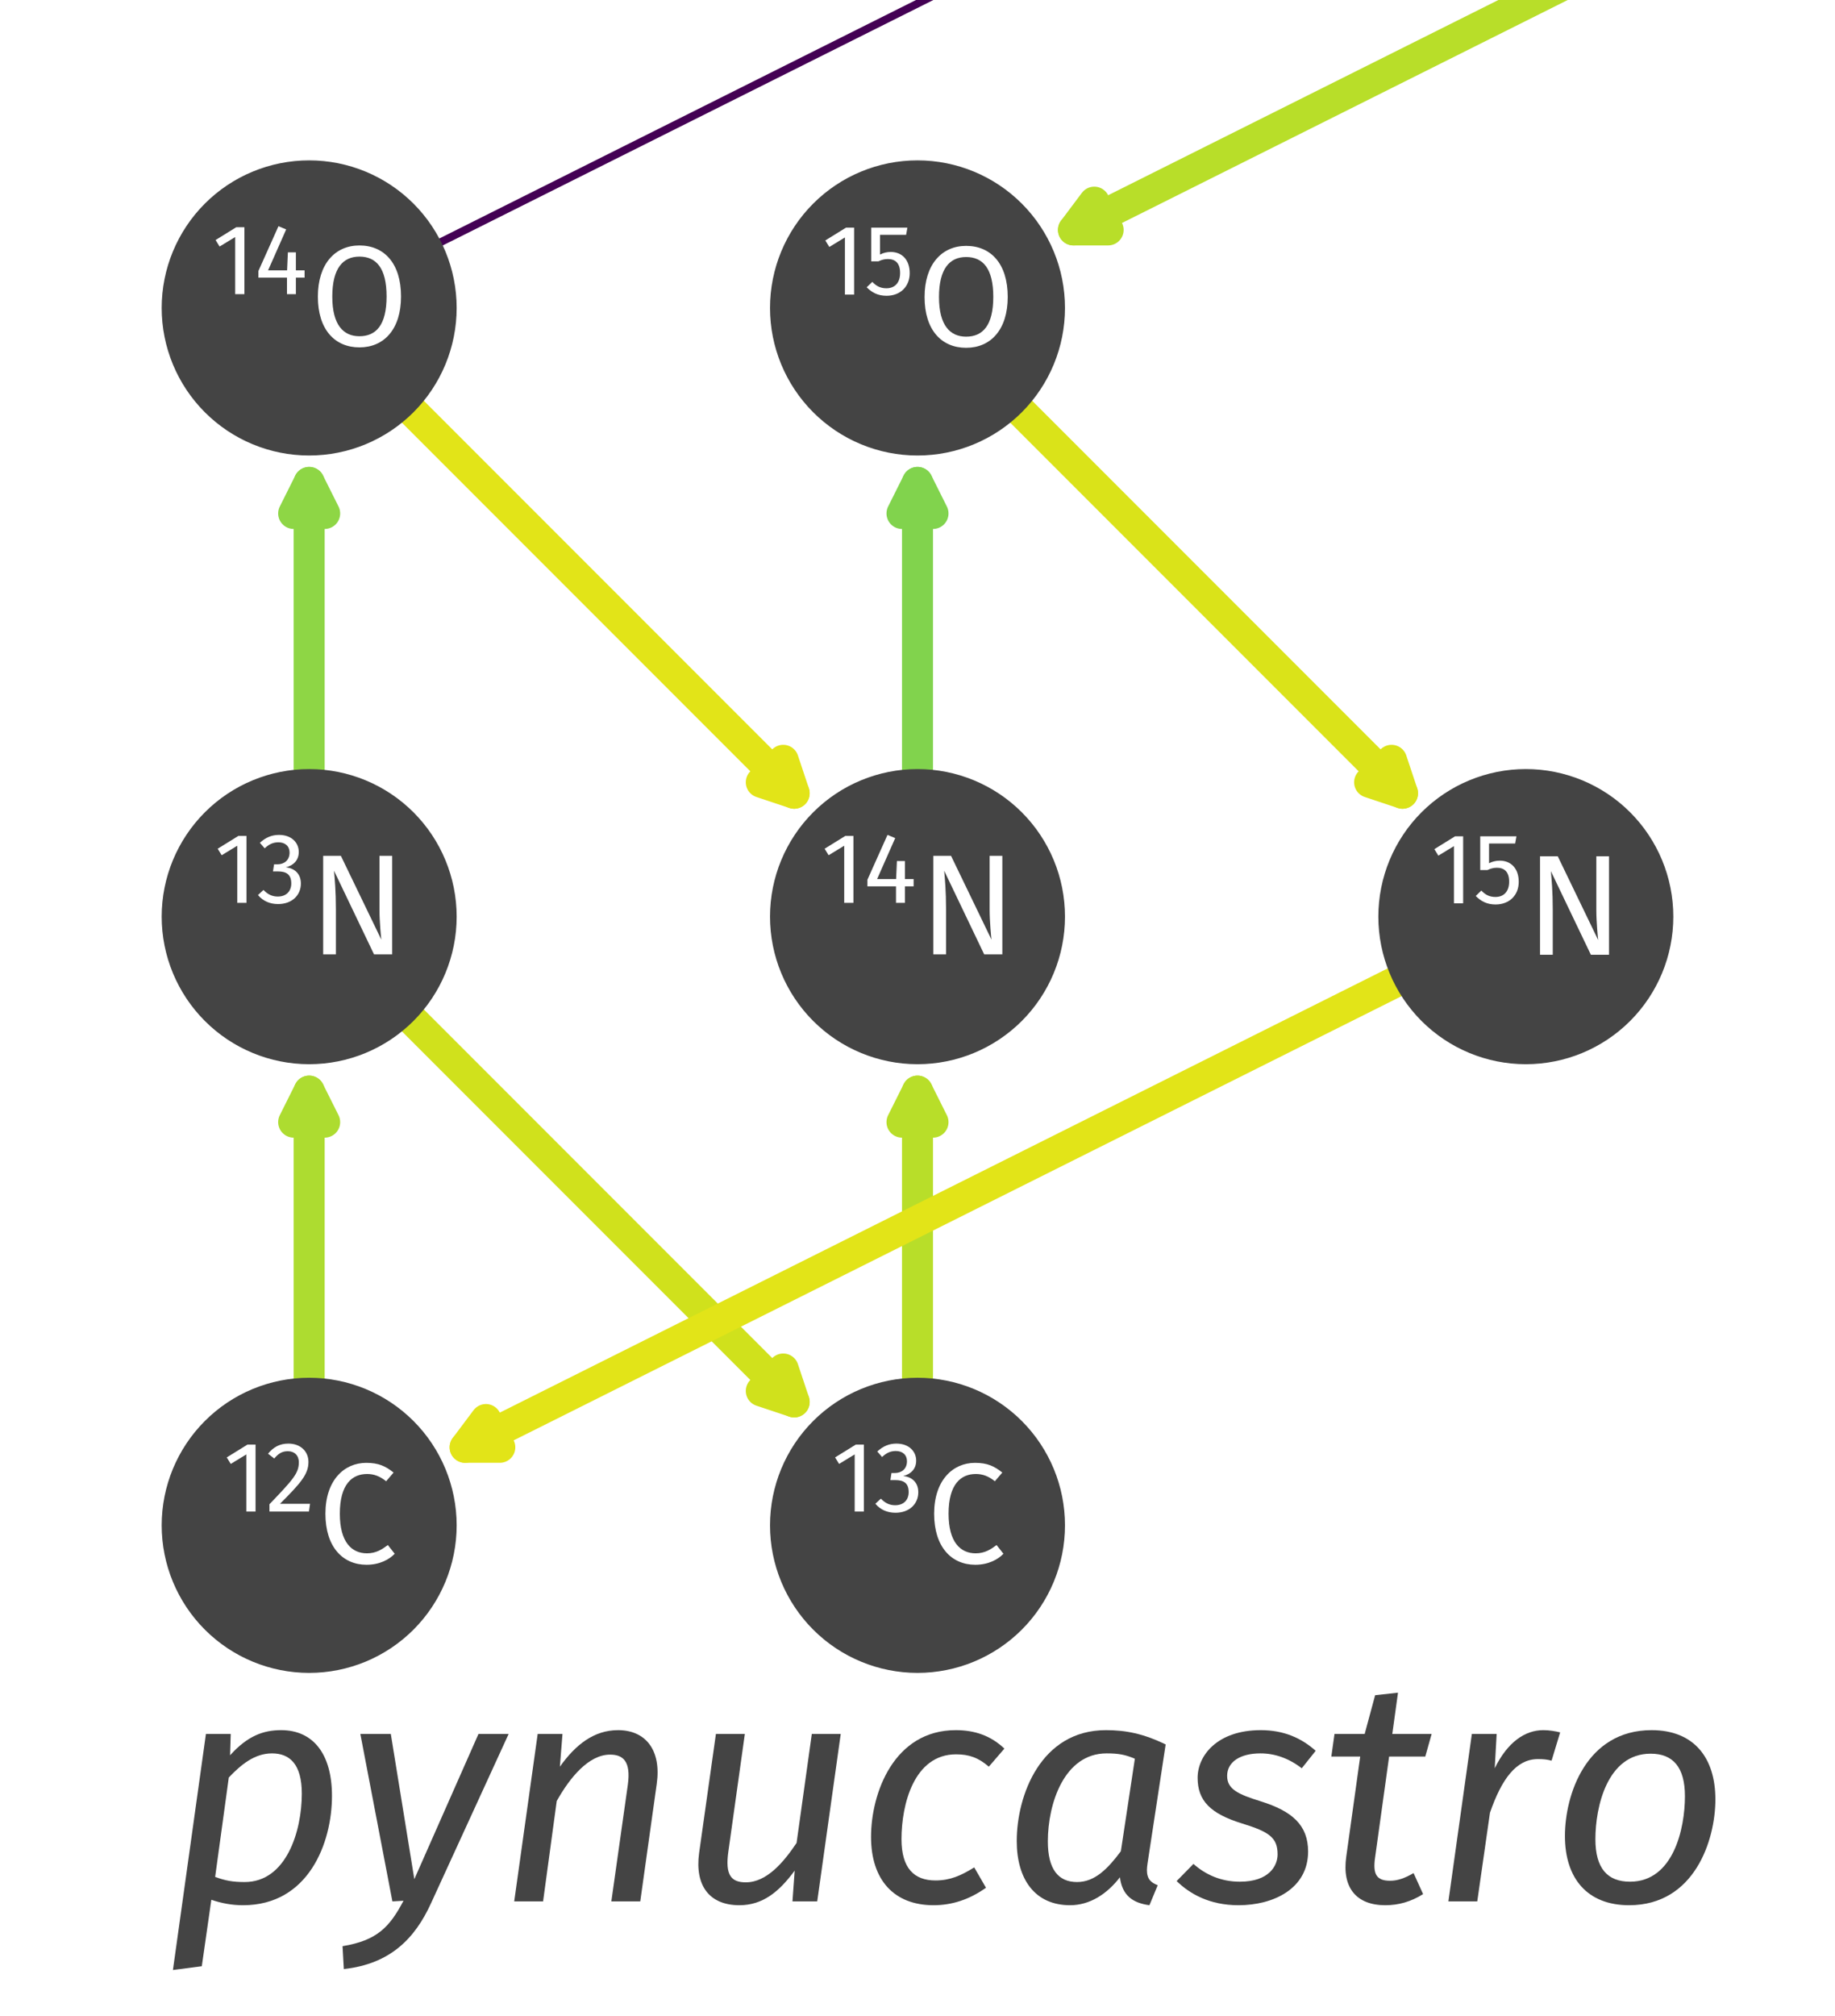 <?xml version="1.0" encoding="utf-8" standalone="no"?>
<!DOCTYPE svg PUBLIC "-//W3C//DTD SVG 1.1//EN"
  "http://www.w3.org/Graphics/SVG/1.1/DTD/svg11.dtd">
<svg xmlns:xlink="http://www.w3.org/1999/xlink" width="236.736pt" height="259.92pt" viewBox="0 0 236.736 259.92" xmlns="http://www.w3.org/2000/svg" version="1.1">
 <defs>
  <style type="text/css">*{stroke-linejoin: round; stroke-linecap: butt}</style>
 </defs>
 <g id="figure_1">
  <g id="patch_1">
   <path d="M 0 259.92 
L 236.736 259.92 
L 236.736 0 
L 0 0 
z
" style="fill: #ffffff"/>
  </g>
  <g id="axes_1">
   <g id="patch_2">
    <path d="M 39.886 178.645 
Q 39.886 157.429 39.886 140.685 
" clip-path="url(#p221328b37a)" style="fill: none; stroke: #addc30; stroke-width: 4; stroke-linecap: round"/>
    <path d="M 37.886 144.685 
L 39.886 140.685 
L 41.886 144.685 
z
" clip-path="url(#p221328b37a)" style="fill: #addc30; stroke: #addc30; stroke-width: 4; stroke-linecap: round"/>
   </g>
   <g id="patch_3">
    <path d="M 118.368 178.645 
Q 118.368 157.429 118.368 140.685 
" clip-path="url(#p221328b37a)" style="fill: none; stroke: #b8de29; stroke-width: 4; stroke-linecap: round"/>
    <path d="M 116.368 144.685 
L 118.368 140.685 
L 120.368 144.685 
z
" clip-path="url(#p221328b37a)" style="fill: #b8de29; stroke: #b8de29; stroke-width: 4; stroke-linecap: round"/>
   </g>
   <g id="patch_4">
    <path d="M 52.635 130.937 
Q 79.127 157.429 102.457 180.759 
" clip-path="url(#p221328b37a)" style="fill: none; stroke: #d0e11c; stroke-width: 4; stroke-linecap: round"/>
    <path d="M 101.043 176.517 
L 102.457 180.759 
L 98.215 179.345 
z
" clip-path="url(#p221328b37a)" style="fill: #d0e11c; stroke: #d0e11c; stroke-width: 4; stroke-linecap: round"/>
   </g>
   <g id="patch_5">
    <path d="M 39.886 100.162 
Q 39.886 78.947 39.886 62.203 
" clip-path="url(#p221328b37a)" style="fill: none; stroke: #8ed645; stroke-width: 4; stroke-linecap: round"/>
    <path d="M 37.886 66.203 
L 39.886 62.203 
L 41.886 66.203 
z
" clip-path="url(#p221328b37a)" style="fill: #8ed645; stroke: #8ed645; stroke-width: 4; stroke-linecap: round"/>
   </g>
   <g id="patch_6">
    <path d="M 118.368 100.162 
Q 118.368 78.947 118.368 62.203 
" clip-path="url(#p221328b37a)" style="fill: none; stroke: #81d34d; stroke-width: 4; stroke-linecap: round"/>
    <path d="M 116.368 66.203 
L 118.368 62.203 
L 120.368 66.203 
z
" clip-path="url(#p221328b37a)" style="fill: #81d34d; stroke: #81d34d; stroke-width: 4; stroke-linecap: round"/>
   </g>
   <g id="patch_7">
    <path d="M 180.724 126.251 
Q 118.366 157.43 60.008 186.609 
" clip-path="url(#p221328b37a)" style="fill: none; stroke: #e2e418; stroke-width: 4; stroke-linecap: round"/>
    <path d="M 64.48 186.609 
L 60.008 186.609 
L 62.691 183.031 
z
" clip-path="url(#p221328b37a)" style="fill: #e2e418; stroke: #e2e418; stroke-width: 4; stroke-linecap: round"/>
   </g>
   <g id="patch_8">
    <path d="M 52.635 52.454 
Q 79.127 78.947 102.457 102.277 
" clip-path="url(#p221328b37a)" style="fill: none; stroke: #e2e418; stroke-width: 4; stroke-linecap: round"/>
    <path d="M 101.043 98.034 
L 102.457 102.277 
L 98.215 100.863 
z
" clip-path="url(#p221328b37a)" style="fill: #e2e418; stroke: #e2e418; stroke-width: 4; stroke-linecap: round"/>
   </g>
   <g id="patch_9">
    <path d="M 56.012 31.642 
Q 118.37 0.463 179.728 -30.216 
" clip-path="url(#p221328b37a)" style="fill: none; stroke: #440154; stroke-linecap: round"/>
    <path d="M 175.256 -30.216 
L 179.728 -30.216 
L 177.045 -26.638 
z
" clip-path="url(#p221328b37a)" style="fill: #440154; stroke: #440154; stroke-linecap: round"/>
   </g>
   <g id="patch_10">
    <path d="M 131.117 52.454 
Q 157.61 78.947 180.94 102.277 
" clip-path="url(#p221328b37a)" style="fill: none; stroke: #dae319; stroke-width: 4; stroke-linecap: round"/>
    <path d="M 179.526 98.034 
L 180.94 102.277 
L 176.697 100.863 
z
" clip-path="url(#p221328b37a)" style="fill: #dae319; stroke: #dae319; stroke-width: 4; stroke-linecap: round"/>
   </g>
   <g id="patch_11">
    <path d="M 196.85 -56.802 
Q 196.85 -78.018 196.85 -96.439 
" clip-path="url(#p221328b37a)" style="fill: none; stroke: #46c06f; stroke-width: 2.5; stroke-linecap: round"/>
    <path d="M 194.85 -92.439 
L 196.85 -96.439 
L 198.85 -92.439 
z
" clip-path="url(#p221328b37a)" style="fill: #46c06f; stroke: #46c06f; stroke-width: 2.5; stroke-linecap: round"/>
   </g>
   <g id="patch_12">
    <path d="M 259.207 -30.714 
Q 196.848 0.465 138.49 29.644 
" clip-path="url(#p221328b37a)" style="fill: none; stroke: #b8de29; stroke-width: 4; stroke-linecap: round"/>
    <path d="M 142.962 29.644 
L 138.49 29.644 
L 141.173 26.067 
z
" clip-path="url(#p221328b37a)" style="fill: #b8de29; stroke: #b8de29; stroke-width: 4; stroke-linecap: round"/>
   </g>
   <g id="patch_13">
    <path d="M 209.599 -104.51 
Q 236.092 -78.018 259.422 -54.688 
" clip-path="url(#p221328b37a)" style="fill: none; stroke: #fde725; stroke-width: 4; stroke-linecap: round"/>
    <path d="M 258.008 -58.93 
L 259.422 -54.688 
L 255.179 -56.102 
z
" clip-path="url(#p221328b37a)" style="fill: #fde725; stroke: #fde725; stroke-width: 4; stroke-linecap: round"/>
   </g>
   <g id="PathCollection_1">
    <defs>
     <path id="C0_0_869c07f420" d="M 0 18.028 
C 4.781 18.028 9.367 16.128 12.748 12.748 
C 16.128 9.367 18.028 4.781 18.028 -0 
C 18.028 -4.781 16.128 -9.367 12.748 -12.748 
C 9.367 -16.128 4.781 -18.028 0 -18.028 
C -4.781 -18.028 -9.367 -16.128 -12.748 -12.748 
C -16.128 -9.367 -18.028 -4.781 -18.028 0 
C -18.028 4.781 -16.128 9.367 -12.748 12.748 
C -9.367 16.128 -4.781 18.028 0 18.028 
z
"/>
    </defs>
    <g clip-path="url(#p221328b37a)">
     <use xlink:href="#C0_0_869c07f420" x="39.886" y="196.67" style="fill: #444444; stroke: #444444; stroke-width: 2"/>
    </g>
    <g clip-path="url(#p221328b37a)">
     <use xlink:href="#C0_0_869c07f420" x="118.368" y="196.67" style="fill: #444444; stroke: #444444; stroke-width: 2"/>
    </g>
    <g clip-path="url(#p221328b37a)">
     <use xlink:href="#C0_0_869c07f420" x="39.886" y="118.188" style="fill: #444444; stroke: #444444; stroke-width: 2"/>
    </g>
    <g clip-path="url(#p221328b37a)">
     <use xlink:href="#C0_0_869c07f420" x="118.368" y="118.188" style="fill: #444444; stroke: #444444; stroke-width: 2"/>
    </g>
    <g clip-path="url(#p221328b37a)">
     <use xlink:href="#C0_0_869c07f420" x="196.85" y="118.188" style="fill: #444444; stroke: #444444; stroke-width: 2"/>
    </g>
    <g clip-path="url(#p221328b37a)">
     <use xlink:href="#C0_0_869c07f420" x="39.886" y="39.705" style="fill: #444444; stroke: #444444; stroke-width: 2"/>
    </g>
    <g clip-path="url(#p221328b37a)">
     <use xlink:href="#C0_0_869c07f420" x="118.368" y="39.705" style="fill: #444444; stroke: #444444; stroke-width: 2"/>
    </g>
    <g clip-path="url(#p221328b37a)">
     <use xlink:href="#C0_0_869c07f420" x="196.85" y="-38.777" style="fill: #444444; stroke: #444444; stroke-width: 2"/>
    </g>
    <g clip-path="url(#p221328b37a)">
     <use xlink:href="#C0_0_869c07f420" x="275.333" y="-38.777" style="fill: #444444; stroke: #444444; stroke-width: 2"/>
    </g>
    <g clip-path="url(#p221328b37a)">
     <use xlink:href="#C0_0_869c07f420" x="196.85" y="-117.259" style="fill: #444444; stroke: #444444; stroke-width: 2"/>
    </g>
   </g>
   <g id="text_1">
    <g clip-path="url(#p221328b37a)">
     <!-- ${}^{12}\mathrm{C}$ -->
     <g style="fill: #ffffff" transform="translate(28.636 201.637) scale(0.18 -0.18)">
      <defs>
       <path id="FiraSans-Regular-31" d="M 2067 4282 
L 1549 4282 
L 224 3462 
L 480 3046 
L 1478 3654 
L 1478 0 
L 2067 0 
L 2067 4282 
z
" transform="scale(0.016)"/>
       <path id="FiraSans-Regular-32" d="M 1459 4346 
C 922 4346 506 4128 160 3699 
L 557 3392 
C 832 3718 1069 3859 1427 3859 
C 1843 3859 2131 3597 2131 3149 
C 2131 2451 1760 2042 250 467 
L 250 0 
L 2778 0 
L 2848 493 
L 922 493 
C 2234 1805 2746 2374 2746 3174 
C 2746 3840 2246 4346 1459 4346 
z
" transform="scale(0.016)"/>
       <path id="FiraSans-Regular-43" d="M 2182 4486 
C 1184 4486 352 3699 352 2208 
C 352 723 1126 -77 2195 -77 
C 2790 -77 3219 166 3456 416 
L 3149 806 
C 2899 621 2630 435 2214 435 
C 1530 435 998 934 998 2208 
C 998 3539 1555 3987 2221 3987 
C 2528 3987 2797 3885 3072 3661 
L 3405 4051 
C 3053 4333 2739 4486 2182 4486 
z
" transform="scale(0.016)"/>
      </defs>
      <use xlink:href="#FiraSans-Regular-31" transform="translate(0.922 37.466) scale(0.7)"/>
      <use xlink:href="#FiraSans-Regular-32" transform="translate(31.232 37.466) scale(0.7)"/>
      <use xlink:href="#FiraSans-Regular-43" transform="translate(68.517 0.573)"/>
     </g>
    </g>
   </g>
   <g id="text_2">
    <g clip-path="url(#p221328b37a)">
     <!-- ${}^{13}\mathrm{C}$ -->
     <g style="fill: #ffffff" transform="translate(107.118 201.637) scale(0.18 -0.18)">
      <defs>
       <path id="FiraSans-Regular-33" d="M 1440 4346 
C 979 4346 582 4179 218 3840 
L 525 3488 
C 813 3757 1069 3872 1408 3872 
C 1837 3872 2118 3622 2118 3219 
C 2118 2720 1766 2464 1344 2464 
L 1126 2464 
L 1056 2010 
L 1376 2010 
C 1894 2010 2227 1830 2227 1242 
C 2227 736 1901 403 1363 403 
C 1018 403 730 531 448 826 
L 96 499 
C 422 109 870 -77 1382 -77 
C 2272 -77 2842 486 2842 1235 
C 2842 1882 2413 2221 1875 2272 
C 2355 2387 2707 2714 2707 3258 
C 2707 3834 2259 4346 1440 4346 
z
" transform="scale(0.016)"/>
      </defs>
      <use xlink:href="#FiraSans-Regular-31" transform="translate(0.922 37.466) scale(0.7)"/>
      <use xlink:href="#FiraSans-Regular-33" transform="translate(31.232 37.466) scale(0.7)"/>
      <use xlink:href="#FiraSans-Regular-43" transform="translate(68.797 0.573)"/>
     </g>
    </g>
   </g>
   <g id="text_3">
    <g clip-path="url(#p221328b37a)">
     <!-- ${}^{13}\mathrm{N}$ -->
     <g style="fill: #ffffff" transform="translate(27.466 123.155) scale(0.18 -0.18)">
      <defs>
       <path id="FiraSans-Regular-4e" d="M 3731 4410 
L 3162 4410 
L 3162 2003 
C 3162 1466 3232 762 3245 659 
L 1434 4410 
L 640 4410 
L 640 0 
L 1210 0 
L 1210 2022 
C 1210 2842 1158 3379 1126 3744 
L 2918 0 
L 3731 0 
L 3731 4410 
z
" transform="scale(0.016)"/>
      </defs>
      <use xlink:href="#FiraSans-Regular-31" transform="translate(0.922 37.466) scale(0.7)"/>
      <use xlink:href="#FiraSans-Regular-33" transform="translate(31.232 37.466) scale(0.7)"/>
      <use xlink:href="#FiraSans-Regular-4e" transform="translate(68.797 0.573)"/>
     </g>
    </g>
   </g>
   <g id="text_4">
    <g clip-path="url(#p221328b37a)">
     <!-- ${}^{14}\mathrm{N}$ -->
     <g style="fill: #ffffff" transform="translate(105.768 123.155) scale(0.18 -0.18)">
      <defs>
       <path id="FiraSans-Regular-34" d="M 3213 1523 
L 2656 1523 
L 2656 2675 
L 2144 2675 
L 2093 1523 
L 877 1523 
L 2035 4141 
L 1542 4346 
L 256 1478 
L 256 1056 
L 2086 1056 
L 2086 0 
L 2656 0 
L 2656 1056 
L 3213 1056 
L 3213 1523 
z
" transform="scale(0.016)"/>
      </defs>
      <use xlink:href="#FiraSans-Regular-31" transform="translate(0.922 37.466) scale(0.7)"/>
      <use xlink:href="#FiraSans-Regular-34" transform="translate(31.232 37.466) scale(0.7)"/>
      <use xlink:href="#FiraSans-Regular-4e" transform="translate(71.107 0.573)"/>
     </g>
    </g>
   </g>
   <g id="text_5">
    <g clip-path="url(#p221328b37a)">
     <!-- ${}^{15}\mathrm{N}$ -->
     <g style="fill: #ffffff" transform="translate(184.43 123.155) scale(0.18 -0.18)">
      <defs>
       <path id="FiraSans-Regular-35" d="M 2771 4282 
L 454 4282 
L 454 2125 
L 915 2125 
C 1120 2221 1293 2272 1523 2272 
C 1965 2272 2304 2042 2304 1382 
C 2304 755 1965 403 1427 403 
C 1056 403 781 538 525 813 
L 166 467 
C 499 128 890 -77 1434 -77 
C 2323 -77 2918 518 2918 1370 
C 2918 2221 2426 2726 1702 2726 
C 1472 2726 1242 2675 1018 2560 
L 1018 3821 
L 2688 3821 
L 2771 4282 
z
" transform="scale(0.016)"/>
      </defs>
      <use xlink:href="#FiraSans-Regular-31" transform="translate(0.922 37.166) scale(0.7)"/>
      <use xlink:href="#FiraSans-Regular-35" transform="translate(31.232 37.166) scale(0.7)"/>
      <use xlink:href="#FiraSans-Regular-4e" transform="translate(68.937 0.273)"/>
     </g>
    </g>
   </g>
   <g id="text_6">
    <g clip-path="url(#p221328b37a)">
     <!-- ${}^{14}\mathrm{O}$ -->
     <g style="fill: #ffffff" transform="translate(27.196 44.672) scale(0.18 -0.18)">
      <defs>
       <path id="FiraSans-Regular-4f" d="M 2214 4486 
C 1114 4486 352 3648 352 2195 
C 352 717 1114 -77 2214 -77 
C 3322 -77 4077 742 4077 2202 
C 4077 3686 3322 4486 2214 4486 
z
M 2214 3987 
C 2970 3987 3430 3469 3430 2202 
C 3430 922 2957 422 2214 422 
C 1498 422 998 922 998 2195 
C 998 3469 1478 3987 2214 3987 
z
" transform="scale(0.016)"/>
      </defs>
      <use xlink:href="#FiraSans-Regular-31" transform="translate(0.922 37.466) scale(0.7)"/>
      <use xlink:href="#FiraSans-Regular-34" transform="translate(31.232 37.466) scale(0.7)"/>
      <use xlink:href="#FiraSans-Regular-4f" transform="translate(71.107 0.573)"/>
     </g>
    </g>
   </g>
   <g id="text_7">
    <g clip-path="url(#p221328b37a)">
     <!-- ${}^{15}\mathrm{O}$ -->
     <g style="fill: #ffffff" transform="translate(105.858 44.672) scale(0.18 -0.18)">
      <use xlink:href="#FiraSans-Regular-31" transform="translate(0.922 37.166) scale(0.7)"/>
      <use xlink:href="#FiraSans-Regular-35" transform="translate(31.232 37.166) scale(0.7)"/>
      <use xlink:href="#FiraSans-Regular-4f" transform="translate(68.937 0.273)"/>
     </g>
    </g>
   </g>
   <g id="text_8">
    <g clip-path="url(#p221328b37a)">
     <!-- ${}^{17}\mathrm{F}$ -->
     <g style="fill: #ffffff" transform="translate(186.5 -33.81) scale(0.18 -0.18)">
      <defs>
       <path id="FiraSans-Regular-37" d="M 2650 4282 
L 160 4282 
L 160 3802 
L 2054 3802 
L 512 115 
L 1050 -64 
L 2650 3840 
L 2650 4282 
z
" transform="scale(0.016)"/>
       <path id="FiraSans-Regular-46" d="M 2982 4410 
L 640 4410 
L 640 0 
L 1248 0 
L 1248 1939 
L 2688 1939 
L 2688 2419 
L 1248 2419 
L 1248 3923 
L 2912 3923 
L 2982 4410 
z
" transform="scale(0.016)"/>
      </defs>
      <use xlink:href="#FiraSans-Regular-31" transform="translate(0.922 37.166) scale(0.7)"/>
      <use xlink:href="#FiraSans-Regular-37" transform="translate(31.232 37.166) scale(0.7)"/>
      <use xlink:href="#FiraSans-Regular-46" transform="translate(64.947 0.273)"/>
     </g>
    </g>
   </g>
   <g id="text_9">
    <g clip-path="url(#p221328b37a)">
     <!-- ${}^{18}\mathrm{F}$ -->
     <g style="fill: #ffffff" transform="translate(264.353 -33.81) scale(0.18 -0.18)">
      <defs>
       <path id="FiraSans-Regular-38" d="M 2336 2298 
C 2822 2541 3066 2829 3066 3264 
C 3066 3994 2406 4346 1766 4346 
C 1114 4346 467 3968 467 3245 
C 467 2803 672 2477 1133 2246 
C 608 2016 288 1683 288 1133 
C 288 429 870 -77 1754 -77 
C 2624 -77 3238 429 3238 1146 
C 3238 1683 2925 2061 2336 2298 
z
M 1766 3904 
C 2234 3904 2490 3642 2490 3245 
C 2490 2880 2330 2656 1946 2438 
L 1837 2477 
C 1344 2637 1043 2797 1043 3238 
C 1043 3667 1325 3904 1766 3904 
z
M 1760 390 
C 1229 390 902 666 902 1133 
C 902 1600 1107 1894 1530 2099 
L 1690 2042 
C 2381 1805 2624 1600 2624 1139 
C 2624 691 2298 390 1760 390 
z
" transform="scale(0.016)"/>
      </defs>
      <use xlink:href="#FiraSans-Regular-31" transform="translate(0.922 37.466) scale(0.7)"/>
      <use xlink:href="#FiraSans-Regular-38" transform="translate(31.232 37.466) scale(0.7)"/>
      <use xlink:href="#FiraSans-Regular-46" transform="translate(72.437 0.573)"/>
     </g>
    </g>
   </g>
   <g id="text_10">
    <g clip-path="url(#p221328b37a)">
     <!-- ${}^{18}\mathrm{Ne}$ -->
     <g style="fill: #ffffff" transform="translate(179.21 -112.292) scale(0.18 -0.18)">
      <defs>
       <path id="FiraSans-Regular-65" d="M 3155 1786 
C 3155 2816 2675 3450 1766 3450 
C 896 3450 365 2701 365 1651 
C 365 582 915 -77 1856 -77 
C 2323 -77 2701 83 3034 346 
L 2778 698 
C 2483 493 2234 403 1901 403 
C 1414 403 1050 704 992 1485 
L 3142 1485 
C 3149 1562 3155 1670 3155 1786 
z
M 2573 1920 
L 992 1920 
C 1037 2669 1331 2982 1779 2982 
C 2310 2982 2573 2618 2573 1958 
L 2573 1920 
z
" transform="scale(0.016)"/>
      </defs>
      <use xlink:href="#FiraSans-Regular-31" transform="translate(0.922 37.466) scale(0.7)"/>
      <use xlink:href="#FiraSans-Regular-38" transform="translate(31.232 37.466) scale(0.7)"/>
      <use xlink:href="#FiraSans-Regular-4e" transform="translate(72.437 0.573)"/>
      <use xlink:href="#FiraSans-Regular-65" transform="translate(140.737 0.573)"/>
     </g>
    </g>
   </g>
  </g>
  <g id="text_11">
   <!-- pynucastro -->
   <g style="fill: #444444" transform="translate(21.203 245.16) scale(0.4 -0.4)">
    <defs>
     <path id="FiraSans-Italic-70" d="M 2355 3450 
C 2003 3450 1683 3341 1325 2944 
L 1338 3373 
L 838 3373 
L 173 -1382 
L 755 -1306 
L 947 32 
C 1158 -38 1357 -77 1587 -77 
C 2906 -77 3379 1178 3379 2125 
C 3379 2976 2995 3450 2355 3450 
z
M 2170 2982 
C 2522 2982 2771 2771 2771 2170 
C 2771 1414 2458 390 1619 390 
C 1382 390 1235 416 1024 493 
L 1299 2496 
C 1542 2752 1818 2982 2170 2982 
z
" transform="scale(0.016)"/>
     <path id="FiraSans-Italic-79" d="M 3290 3373 
L 2682 3373 
L 1389 448 
L 915 3373 
L 301 3373 
L 947 0 
L 1171 13 
C 890 -518 640 -787 -58 -902 
L -32 -1363 
C 902 -1261 1402 -749 1728 -32 
L 3290 3373 
z
" transform="scale(0.016)"/>
     <path id="FiraSans-Italic-6e" d="M 2458 3450 
C 1971 3450 1600 3155 1286 2714 
L 1338 3373 
L 838 3373 
L 365 0 
L 947 0 
L 1222 2022 
C 1491 2502 1869 2957 2298 2957 
C 2554 2957 2720 2829 2656 2355 
L 2323 0 
L 2906 0 
L 3238 2368 
C 3334 3040 3021 3450 2458 3450 
z
" transform="scale(0.016)"/>
     <path id="FiraSans-Italic-75" d="M 3322 3373 
L 2739 3373 
L 2432 1178 
C 2170 787 1830 384 1408 384 
C 1107 384 992 538 1056 998 
L 1389 3373 
L 806 3373 
L 467 973 
C 378 314 678 -77 1280 -77 
C 1747 -77 2080 192 2394 621 
L 2349 0 
L 2848 0 
L 3322 3373 
z
" transform="scale(0.016)"/>
     <path id="FiraSans-Italic-63" d="M 2042 3450 
C 794 3450 333 2182 333 1299 
C 333 435 794 -77 1594 -77 
C 1965 -77 2317 38 2650 275 
L 2413 685 
C 2144 518 1926 422 1632 422 
C 1203 422 947 666 947 1254 
C 947 1952 1197 2963 2048 2963 
C 2310 2963 2502 2893 2707 2714 
L 3021 3078 
C 2746 3341 2419 3450 2042 3450 
z
" transform="scale(0.016)"/>
     <path id="FiraSans-Italic-61" d="M 2118 3450 
C 806 3450 320 2138 320 1216 
C 320 442 691 -77 1395 -77 
C 1792 -77 2138 147 2400 486 
C 2445 122 2656 -32 2995 -77 
L 3162 326 
C 3027 378 2944 448 2944 634 
C 2944 672 2950 717 2957 768 
L 3322 3162 
C 2874 3379 2522 3450 2118 3450 
z
M 2131 2982 
C 2368 2982 2509 2957 2701 2874 
L 2419 1011 
C 2157 659 1894 390 1536 390 
C 1158 390 947 646 947 1210 
C 947 1965 1274 2982 2131 2982 
z
" transform="scale(0.016)"/>
     <path id="FiraSans-Italic-73" d="M 1683 3450 
C 806 3450 410 2938 410 2490 
C 410 2029 666 1766 1312 1568 
C 1850 1402 2022 1286 2022 947 
C 2022 723 1856 397 1261 397 
C 883 397 570 538 326 755 
L -13 410 
C 250 154 646 -77 1235 -77 
C 1939 -77 2637 256 2637 1005 
C 2637 1536 2317 1818 1683 2016 
C 1229 2157 1005 2259 1005 2528 
C 1005 2810 1267 2982 1677 2982 
C 1971 2982 2253 2880 2509 2682 
L 2790 3034 
C 2502 3290 2150 3450 1683 3450 
z
" transform="scale(0.016)"/>
     <path id="FiraSans-Italic-74" d="M 1389 2918 
L 2118 2918 
L 2246 3373 
L 1453 3373 
L 1568 4205 
L 1107 4154 
L 896 3373 
L 288 3373 
L 224 2918 
L 806 2918 
L 525 902 
C 435 275 730 -77 1312 -77 
C 1581 -77 1830 -6 2074 147 
L 1882 570 
C 1702 467 1562 416 1408 416 
C 1133 416 1056 550 1107 890 
L 1389 2918 
z
" transform="scale(0.016)"/>
     <path id="FiraSans-Italic-72" d="M 2278 3450 
C 1907 3450 1555 3206 1299 2682 
L 1338 3373 
L 838 3373 
L 365 0 
L 947 0 
L 1203 1786 
C 1440 2470 1734 2867 2170 2867 
C 2278 2867 2349 2861 2445 2835 
L 2618 3405 
C 2515 3430 2400 3450 2278 3450 
z
" transform="scale(0.016)"/>
     <path id="FiraSans-Italic-6f" d="M 2080 3450 
C 762 3450 333 2150 333 1318 
C 333 461 787 -77 1626 -77 
C 2950 -77 3366 1242 3366 2054 
C 3366 2912 2918 3450 2080 3450 
z
M 2061 2976 
C 2509 2976 2752 2707 2752 2118 
C 2752 1472 2522 397 1645 397 
C 1190 397 947 666 947 1254 
C 947 1901 1184 2976 2061 2976 
z
" transform="scale(0.016)"/>
    </defs>
    <use xlink:href="#FiraSans-Italic-70"/>
    <use xlink:href="#FiraSans-Italic-79" x="58.4"/>
    <use xlink:href="#FiraSans-Italic-6e" x="107"/>
    <use xlink:href="#FiraSans-Italic-75" x="165"/>
    <use xlink:href="#FiraSans-Italic-63" x="222.6"/>
    <use xlink:href="#FiraSans-Italic-61" x="269.8"/>
    <use xlink:href="#FiraSans-Italic-73" x="326.7"/>
    <use xlink:href="#FiraSans-Italic-74" x="372.8"/>
    <use xlink:href="#FiraSans-Italic-72" x="408.3"/>
    <use xlink:href="#FiraSans-Italic-6f" x="446.4"/>
   </g>
  </g>
 </g>
 <defs>
  <clipPath id="p221328b37a">
   <rect x="0" y="-0" width="236.736" height="259.92"/>
  </clipPath>
 </defs>
</svg>
